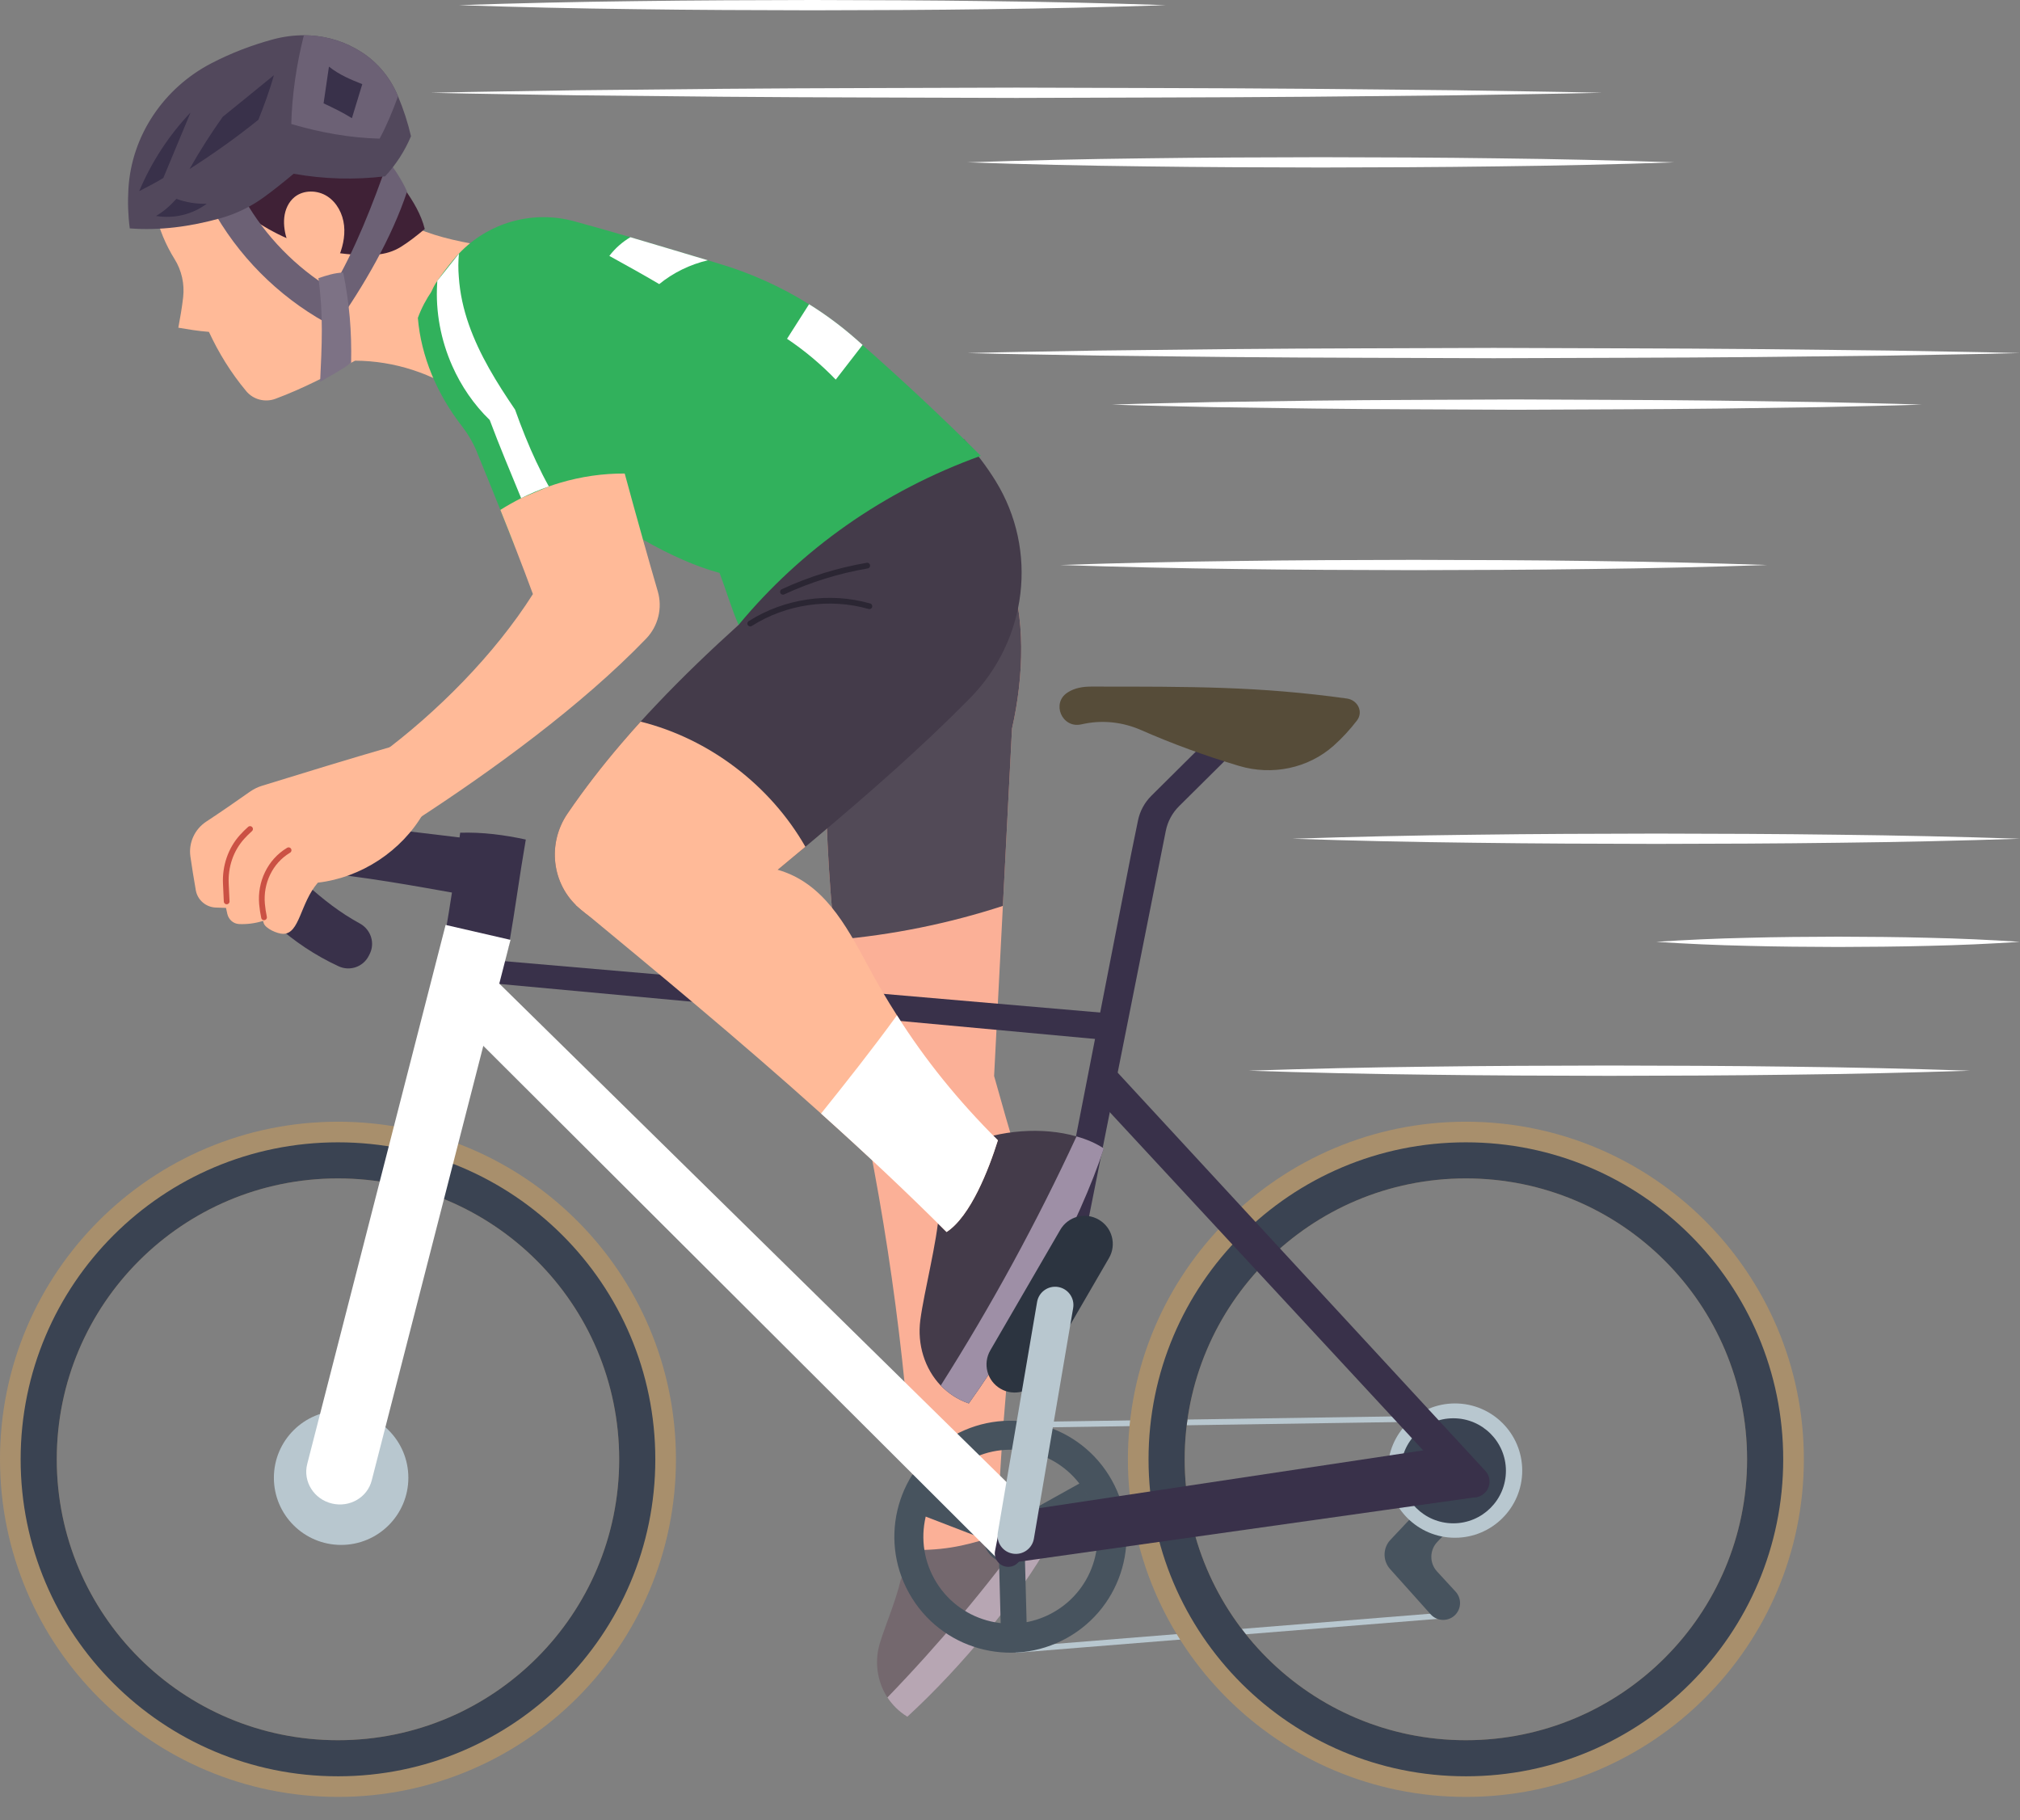<svg width="353" height="318" viewBox="0 0 353 318" fill="none" xmlns="http://www.w3.org/2000/svg">
<rect x="0" y="0" width="353" height="318" fill="#808080" stroke="none"/>
<g clip-path="url(#clip0_486_375)">
<path d="M155.075 296.577C155.932 297.864 157.059 299.008 158.448 299.873L158.565 299.945C168.042 291.255 178.267 278.872 183.425 269.534C182.442 268.553 181.252 267.715 179.908 266.995C175.418 264.527 169.331 263.618 164.561 264.473C161.496 267.112 160.017 270.993 157.42 275.973C156.383 280.196 154.985 283.204 153.795 286.968C152.758 290.219 153.263 293.776 155.075 296.577Z" fill="#74686E"/>
<path d="M155.075 296.577C155.932 297.864 157.059 299.008 158.448 299.873L158.565 299.945C168.042 291.255 178.267 278.872 183.425 269.534C182.442 268.553 181.252 267.715 179.908 266.995C172.343 277.414 164.038 287.31 155.075 296.577Z" fill="#B7A6B3"/>
<path d="M178.962 214.972C176.509 232.64 174.931 250.434 174.255 268.282C170.215 269.57 166.175 270.858 160.107 270.804C159.151 245.337 156.076 219.952 150.909 195.043C148.628 184.831 146.987 174.538 145.905 164.21C144.733 153.061 144.21 141.868 144.246 130.674C154.264 119.967 165.229 109.746 176.184 99.525C179.268 107.558 178.944 118.085 176.852 127.297C176.32 137.59 175.788 147.883 175.256 158.275C174.751 168.064 174.237 177.933 173.723 187.992C175.057 192.738 176.383 197.484 177.898 202.355C179.169 206.435 179.548 210.748 178.962 214.972Z" fill="#FBB097"/>
<path d="M176.852 127.297C176.32 137.59 175.788 147.883 175.256 158.275C165.743 161.373 155.869 163.363 145.905 164.21C144.733 153.061 144.21 141.868 144.246 130.674C154.264 119.967 165.229 109.746 176.184 99.525C179.268 107.558 178.944 118.085 176.852 127.297Z" fill="#524A57"/>
<path d="M177.456 288.274L253.334 282.168" stroke="#B8C7CF" stroke-miterlimit="10"/>
<path d="M173.84 249.02L254.263 247.805" stroke="#B8C7CF" stroke-miterlimit="10"/>
<path d="M194.291 258.62C188.844 248.858 176.482 245.337 166.699 250.794C156.906 256.242 153.407 268.589 158.863 278.35C164.318 288.13 176.671 291.633 186.455 286.176C196.238 280.719 199.746 268.39 194.291 258.62ZM163.29 275.883C159.196 268.553 161.829 259.295 169.169 255.216C176.509 251.128 185.779 253.757 189.863 261.087C193.957 268.417 191.324 277.675 183.984 281.754C176.644 285.843 167.375 283.213 163.29 275.883Z" fill="#47535E"/>
<path d="M176.572 273.226C179.197 273.226 181.324 271.101 181.324 268.48C181.324 265.859 179.197 263.735 176.572 263.735C173.948 263.735 171.82 265.859 171.82 268.48C171.82 271.101 173.948 273.226 176.572 273.226Z" fill="#47535E"/>
<path d="M188.836 259.076L173.29 267.733L175.498 271.689L191.045 263.033L188.836 259.076Z" fill="#47535E"/>
<path d="M162.006 260.209L160.374 264.436L176.981 270.832L178.613 266.606L162.006 260.209Z" fill="#47535E"/>
<path d="M179.048 270.03L174.514 270.15L174.986 287.92L179.52 287.8L179.048 270.03Z" fill="#47535E"/>
<path d="M253.388 257.99L242.983 269.03C241.639 270.453 241.612 272.677 242.92 274.136L250.007 282.042C251.188 283.357 253.253 283.348 254.416 282.024C255.408 280.89 255.39 279.197 254.371 278.089L251.125 274.559C249.782 273.1 249.8 270.849 251.161 269.408L256.851 263.411" fill="#47535E"/>
<path d="M254.263 245.202C247.78 245.202 242.514 250.452 242.514 256.936C242.514 263.42 247.78 268.67 254.263 268.67C260.746 268.67 266.012 263.411 266.012 256.936C266.012 250.461 260.755 245.202 254.263 245.202ZM254.263 265.041C249.782 265.041 246.148 261.411 246.148 256.936C246.148 252.46 249.782 248.831 254.263 248.831C258.745 248.831 262.379 252.46 262.379 256.936C262.379 261.411 258.745 265.041 254.263 265.041Z" fill="#B8C7CF"/>
<path d="M253.975 266.148C259.049 266.148 263.163 262.04 263.163 256.972C263.163 251.904 259.049 247.796 253.975 247.796C248.9 247.796 244.786 251.904 244.786 256.972C244.786 262.04 248.9 266.148 253.975 266.148Z" fill="#3A4352"/>
<path d="M256.166 195.98C223.542 195.98 197.104 222.392 197.104 254.964C197.104 287.536 223.542 313.948 256.166 313.948C288.79 313.948 315.228 287.545 315.228 254.964C315.228 222.383 288.78 195.98 256.166 195.98ZM256.166 304.042C229.024 304.042 207.023 282.069 207.023 254.964C207.023 227.858 229.024 205.886 256.166 205.886C283.307 205.886 305.309 227.858 305.309 254.964C305.309 282.069 283.307 304.042 256.166 304.042Z" fill="#A88F6C"/>
<path d="M256.166 199.582C225.535 199.582 200.711 224.382 200.711 254.964C200.711 285.545 225.535 310.346 256.166 310.346C286.797 310.346 311.621 285.554 311.621 254.964C311.621 224.373 286.797 199.582 256.166 199.582ZM256.166 304.042C229.025 304.042 207.023 282.069 207.023 254.964C207.023 227.858 229.025 205.886 256.166 205.886C283.307 205.886 305.309 227.858 305.309 254.964C305.309 282.069 283.307 304.042 256.166 304.042Z" fill="#3A4352"/>
<path d="M59.062 195.98C26.438 195.98 0 222.392 0 254.964C0 287.536 26.438 313.948 59.062 313.948C91.686 313.948 118.124 287.545 118.124 254.964C118.124 222.383 91.677 195.98 59.062 195.98ZM59.062 304.042C31.92 304.042 9.919 282.069 9.919 254.964C9.919 227.858 31.92 205.886 59.062 205.886C86.203 205.886 108.205 227.858 108.205 254.964C108.205 282.069 86.203 304.042 59.062 304.042Z" fill="#A88F6C"/>
<path d="M59.062 199.582C28.431 199.582 3.607 224.382 3.607 254.964C3.607 285.545 28.431 310.346 59.062 310.346C89.693 310.346 114.517 285.554 114.517 254.964C114.517 224.373 89.693 199.582 59.062 199.582ZM59.062 304.042C31.921 304.042 9.919 282.069 9.919 254.964C9.919 227.858 31.921 205.886 59.062 205.886C86.203 205.886 108.205 227.858 108.205 254.964C108.205 282.069 86.203 304.042 59.062 304.042Z" fill="#3A4352"/>
<path d="M193.723 177.033L86.419 167.785L85.112 171.711L192.893 181.662L193.723 177.033Z" fill="#39314A"/>
<path d="M81.884 180.158L175.139 273.163L177.456 260.475L86.311 170.927L81.884 180.158Z" fill="white"/>
<path d="M77.601 164.354C78.773 157.528 79.522 152.791 80.414 145.488C84.309 145.371 88.133 145.866 91.884 146.685C90.712 153.493 90.135 158.221 88.881 165.497C85.752 164.867 80.64 165.335 77.601 164.354Z" fill="#39314A"/>
<path d="M82.695 146.613C73.931 145.542 65.157 144.47 56.149 143.552C52.119 143.137 48.214 145.227 46.402 148.847C46.185 149.27 45.978 149.711 45.78 150.143C43.994 154.07 44.986 158.662 48.187 161.562C51.397 164.462 55.067 166.92 59.161 168.82C61.118 169.73 63.444 168.946 64.427 167.028C64.481 166.92 64.535 166.821 64.589 166.713C65.581 164.768 64.815 162.408 62.894 161.355C59.431 159.464 56.555 157.221 53.462 154.439C53.074 154.088 52.957 153.511 53.174 153.034C53.174 153.025 53.183 153.016 53.183 153.016C53.399 152.548 53.886 152.269 54.391 152.314C63.534 153.124 72.236 154.745 81.298 156.357C81.55 154.106 82.254 149.612 82.695 146.613Z" fill="#39314A"/>
<path d="M212.992 127.333L201.189 139.049C200.016 140.22 199.205 141.706 198.871 143.335L197.681 149.153L173.894 270.921C173.858 271.11 173.831 271.299 173.84 271.488C173.876 272.542 174.633 273.478 175.715 273.703C176.987 273.965 178.24 273.145 178.502 271.875L203.722 145.182C204.047 143.534 204.859 142.03 206.049 140.85L216.824 130.161C215.544 129.215 214.263 128.27 212.992 127.333Z" fill="#39314A"/>
<path d="M59.612 269.921C66.101 269.921 71.361 264.668 71.361 258.188C71.361 251.707 66.101 246.454 59.612 246.454C53.123 246.454 47.862 251.707 47.862 258.188C47.862 264.668 53.123 269.921 59.612 269.921Z" fill="#B8C7CF"/>
<path d="M53.688 255.783L77.871 161.598L89.215 164.21L64.959 258.656C64.201 261.619 61.136 263.411 58.052 262.699C54.869 261.97 52.903 258.845 53.688 255.783Z" fill="white"/>
<path d="M190.648 119.958C208.357 119.958 219.98 119.913 235.345 122.038C237.257 122.299 238.303 124.353 237.131 125.883C235.931 127.45 234.579 128.927 233.073 130.269C228.592 134.267 222.289 135.537 216.527 133.817C210.657 132.061 204.922 129.981 199.421 127.558C196.319 126.199 192.893 125.775 189.575 126.433C189.34 126.478 189.097 126.523 188.862 126.577C185.553 127.234 183.714 122.831 186.545 121.003C186.59 120.976 186.626 120.949 186.671 120.922C187.843 120.192 189.25 119.958 190.648 119.958Z" fill="#564C39"/>
<path d="M193.542 185.489L259.565 256.981C260.521 258.017 260.548 259.61 259.619 260.673C258.537 261.916 256.616 261.943 255.498 260.736L191.648 191.846L193.542 185.489Z" fill="#39314A"/>
<path d="M176.572 273.064L258.212 261.538L252.703 252.802L179.43 263.825L176.572 273.064Z" fill="#39314A"/>
<path d="M169.485 122.011C161.072 130.548 151.947 138.527 142.596 146.388C141.983 146.911 141.37 147.433 140.747 147.946L136.365 151.593C133.425 154.043 130.468 156.492 127.51 158.941C119.954 165.218 108.917 165.263 101.46 158.878C101.361 158.797 101.271 158.707 101.171 158.626C96.383 154.475 95.608 147.343 99.188 142.12C102.127 137.815 105.283 133.754 108.583 129.9C109.693 128.603 110.811 127.333 111.947 126.082C112.84 125.1 113.741 124.127 114.661 123.164C119.341 118.211 124.21 113.573 129.07 109.179C130.125 105.19 129.981 100.363 130.747 96.283C139.061 88.629 154.174 81.155 168.439 76.697C170.576 79.066 172.424 81.515 173.975 84.018C181.486 96.166 179.521 111.835 169.485 122.011Z" fill="#443B4A"/>
<path d="M140.747 147.946L136.365 151.593C133.425 154.043 130.468 156.492 127.51 158.941C119.954 165.218 108.917 165.263 101.46 158.878C101.361 158.797 101.271 158.707 101.171 158.626C96.383 154.475 95.608 147.343 99.188 142.12C102.127 137.815 105.283 133.754 108.583 129.9C109.693 128.603 110.811 127.333 111.947 126.082C123.949 129.071 134.607 137.212 140.747 147.946Z" fill="#FFBA98"/>
<path d="M131.108 108.945C137.204 105.064 144.985 103.929 151.929 105.919" stroke="#2B2633" stroke-linecap="round" stroke-linejoin="round"/>
<path d="M136.825 103.398C141.505 101.227 146.464 99.687 151.55 98.823" stroke="#2B2633" stroke-linecap="round" stroke-linejoin="round"/>
<path d="M81.244 69.259C75.707 65.251 68.882 63.036 62.047 63.018C57.556 65.477 52.939 67.899 48.115 69.682C46.312 70.348 44.265 69.817 43.039 68.349C40.316 65.089 38.206 61.631 36.51 57.984C34.49 57.822 32.822 57.534 31.163 57.255C31.479 55.571 31.794 53.788 32.002 51.969C32.272 49.636 31.758 47.268 30.514 45.278C28.945 42.757 27.8 40.019 27.169 37.155C25.464 29.483 28.999 21.639 35.699 17.506C37.935 16.128 40.316 14.94 42.822 13.958C51.271 10.662 61.028 13.724 65.798 21.432C65.861 21.54 65.924 21.639 65.987 21.747C67.43 24.134 68.097 26.871 68.268 29.645C68.503 33.436 70.712 36.453 72.912 39.92C76.97 41.604 80.874 42.333 85.852 43.171C84.283 51.645 81.83 61.911 81.244 69.259Z" fill="#FFBA98"/>
<path d="M39.892 34.742C46.736 41.451 56.474 45.08 65.798 44.477C67.312 44.378 68.791 43.918 70.081 43.117C71.451 42.261 72.831 41.181 74.229 40.01C72.975 34.949 68.665 30.717 66.537 27.412C56.429 26.439 48.079 27.664 39.892 34.742Z" fill="#3F2136"/>
<path d="M42.759 34.913C46.402 41.289 51.686 46.71 57.971 50.528C61.965 43.927 65.23 35.48 67.808 28.096C68.881 29.402 70.306 31.581 71.136 33.472C68.44 41.577 63.642 49.853 58.476 57.183C49.937 52.824 42.678 45.989 37.809 37.732C39.26 36.831 40.721 35.931 42.759 34.913Z" fill="#6C6175"/>
<path d="M71.821 23.801C70.721 26.439 69.107 28.862 67.303 30.807C61.992 31.446 56.582 31.302 51.316 30.357C49.45 31.914 47.736 33.283 46.041 34.508C43.796 36.129 41.289 37.344 38.62 38.101C33.255 39.614 27.854 40.307 22.678 39.902C22.381 37.669 22.299 35.309 22.444 32.932C23.012 23.63 28.638 15.372 36.916 11.067C40.333 9.293 43.958 7.889 47.773 6.862C49.522 6.394 51.316 6.16 53.102 6.16C56.221 6.169 59.314 6.916 62.083 8.456C62.272 8.564 62.461 8.672 62.642 8.78C65.689 10.563 68.043 13.301 69.441 16.543C69.486 16.642 69.522 16.732 69.558 16.831C70.513 19.1 71.28 21.441 71.821 23.801Z" fill="#52485C"/>
<path d="M69.558 16.831C68.629 19.352 67.61 21.865 66.339 24.224C61.1 24.089 55.924 23.143 50.901 21.666C51.028 16.669 51.785 11.364 53.102 6.16C56.221 6.169 59.314 6.916 62.083 8.456C62.272 8.564 62.461 8.672 62.642 8.78C65.689 10.563 68.043 13.301 69.441 16.543C69.486 16.642 69.522 16.732 69.558 16.831Z" fill="#6C6175"/>
<path d="M33.12 29.537C34.941 26.304 36.952 23.179 38.936 20.397C41.785 18.091 44.644 15.777 47.863 13.139C47.096 15.894 46.095 18.578 45.149 20.928C41.343 23.999 37.34 26.835 33.12 29.537Z" fill="#39314A"/>
<path d="M24.328 33.391C25.816 32.626 27.304 31.869 28.539 31.095C30.126 27.286 31.713 23.468 33.3 19.658C29.585 23.576 26.555 28.132 24.328 33.391Z" fill="#39314A"/>
<path d="M27.268 37.732C28.539 36.984 29.684 36.012 30.83 34.742C32.516 35.363 34.319 35.651 36.123 35.597C33.661 37.453 30.442 38.254 27.268 37.732Z" fill="#39314A"/>
<path d="M57.484 11.644C57.168 13.778 56.862 15.912 56.546 18.055C58.223 18.848 59.892 19.64 61.496 20.649C62.101 18.668 62.705 16.687 63.309 14.705C61.334 13.913 59.359 13.12 57.484 11.644Z" fill="#39314A"/>
<path d="M59.008 45.296C59.837 43.45 60.342 41.406 60.126 39.389C59.91 37.372 58.891 35.39 57.186 34.292C55.482 33.193 53.066 33.148 51.488 34.418C50.415 35.282 49.819 36.633 49.675 38.002C49.531 39.371 49.783 40.748 50.198 42.054" fill="#FFBA98"/>
<path d="M55.942 66.719C56.248 60.254 56.528 54.95 55.644 48.601C57.042 48.133 58.44 47.673 59.981 47.619C61.073 53.167 61.469 57.741 61.361 63.388C59.774 64.594 57.781 65.612 55.942 66.719Z" fill="#7D7285"/>
<path d="M171.406 79.633C154.3 85.792 139.963 96.049 129.07 109.179C127.835 106.369 126.699 102.569 125.743 100.093C121.749 99.039 117.141 97.004 112.362 94.275C107.574 91.556 102.623 88.143 97.934 84.334C96.519 83.19 95.13 82.019 93.778 80.803H93.769C87.799 75.463 82.542 69.61 79.035 63.937C78.259 62.685 77.574 61.451 76.979 60.227C75.275 56.697 74.193 53.878 75.473 50.816V50.798C75.698 50.24 76.005 49.663 76.411 49.087C76.438 49.042 76.465 49.006 76.492 48.97C77.349 47.745 78.259 46.557 79.215 45.404C79.522 45.026 79.846 44.666 80.189 44.315C85.32 38.902 93.02 36.678 100.306 38.65C103.561 39.533 106.843 40.469 110.153 41.442C114.607 42.748 119.116 44.116 123.687 45.476C124.327 45.674 124.959 45.863 125.599 46.053C131.162 47.7 136.464 50.087 141.37 53.148C144.264 54.95 147.014 56.994 149.584 59.254C149.963 59.587 150.342 59.92 150.72 60.263C157.727 66.449 164.679 72.915 171.388 79.633H171.406Z" fill="#31B15C"/>
<path d="M134.607 67.052C133.804 76.13 131.316 85.063 127.312 93.258" stroke="#31B15C" stroke-linecap="round" stroke-linejoin="round"/>
<path d="M129.386 95.59C135.959 91.97 141.757 86.954 146.275 80.975" stroke="#31B15C" stroke-linecap="round" stroke-linejoin="round"/>
<path d="M164.39 242.077C165.698 243.41 167.294 244.491 169.151 245.148L169.305 245.202C178.908 231.784 188.646 213.621 192.893 200.653C191.496 199.735 189.882 199.042 188.123 198.555C182.181 196.826 174.652 197.457 169.079 199.897C165.932 204.03 166.194 204.76 164.111 211.622C163.75 217.106 161.478 225.67 160.829 230.641C160.261 234.927 161.613 239.16 164.39 242.077Z" fill="#443B4A"/>
<path d="M164.39 242.077C165.698 243.41 167.294 244.491 169.151 245.148L169.305 245.202C178.908 231.784 188.646 213.621 192.893 200.654C191.496 199.735 189.882 199.042 188.123 198.555C181.189 213.54 173.254 228.101 164.39 242.077Z" fill="#9E8FA6"/>
<path d="M174.381 199.231C172.776 204.337 169.611 212.504 165.418 215.251C158.259 208.101 150.892 201.203 143.48 194.557C128.98 181.526 114.3 169.433 100.622 158.113C102.425 153.016 103.687 148.315 104.851 143.471C114.427 145.722 125.166 148.874 135.932 151.971C143.822 154.241 147.736 161.418 151.622 168.64C153.254 171.684 154.949 174.592 156.744 177.393C161.694 185.201 167.366 192.225 174.381 199.231Z" fill="#FFBA98"/>
<path d="M174.381 199.231C172.776 204.337 169.611 212.504 165.418 215.251C158.259 208.101 150.892 201.203 143.48 194.557C147.952 188.983 152.416 183.345 156.744 177.393C161.694 185.201 167.366 192.225 174.381 199.231Z" fill="white"/>
<path d="M83.318 78.93C84.697 82.298 86.077 85.675 87.439 89.088C88.25 91.114 89.062 93.168 89.864 95.23C92.245 93.627 95.175 92.933 98.25 92.987C101.307 92.204 104.625 92.177 107.943 92.924C109.693 93.321 111.289 94.167 112.659 95.311C112.56 94.969 112.461 94.617 112.371 94.275C111.271 90.385 110.216 86.54 109.179 82.731C109.052 82.262 108.926 81.785 108.8 81.317C107.348 75.959 105.942 70.664 104.544 65.378C104.391 64.774 104.228 64.189 104.075 63.595C103.976 63.505 103.868 63.414 103.768 63.333C99.494 59.668 95.202 56.787 90.703 54.283C87.394 52.311 83.841 50.483 80.198 48.403C79.594 48.061 78.981 47.709 78.376 47.349C77.682 48.052 77.015 48.79 76.411 49.574C76.086 49.979 75.779 50.384 75.5 50.798C75.491 50.798 75.491 50.807 75.491 50.816C74.499 52.239 73.66 53.806 73.02 55.544C73.588 62.28 76.348 68.818 80.694 74.419C81.758 75.797 82.659 77.309 83.327 78.93H83.318Z" fill="#31B15C"/>
<path d="M91.072 87.035C89.828 87.665 88.62 88.35 87.439 89.088C89.368 93.897 91.28 98.778 93.128 103.794C86.447 114.339 76.356 124.488 66.321 131.908C68.25 136.582 69.468 140.139 72.407 143.471C85.987 134.673 101.704 123.227 112.921 111.574C115.022 109.386 115.797 106.234 114.95 103.325C114.057 100.273 113.2 97.265 112.362 94.275C111.262 90.385 110.207 86.54 109.17 82.731C105.319 82.713 101.55 83.271 97.934 84.334C97.258 84.532 96.582 84.748 95.915 84.991" fill="#FFBA98"/>
<path d="M95.915 84.991C94.255 85.567 92.641 86.252 91.072 87.035C89.233 82.551 87.276 77.931 85.581 73.383C82.813 70.7 80.594 67.458 79.035 63.937C77.042 59.443 76.095 54.481 76.393 49.583C76.402 49.411 76.411 49.249 76.42 49.087V49.069L76.519 48.943L80.198 44.315C80.072 45.665 80.062 47.034 80.18 48.394C80.369 51.231 80.991 54.022 81.929 56.697C83.805 62.037 86.825 66.891 90.008 71.564C91.144 74.752 92.371 77.832 93.769 80.795H93.778C94.445 82.226 95.148 83.622 95.915 84.991Z" fill="white"/>
<path d="M123.696 45.476C120.594 46.206 117.664 47.629 115.202 49.637C112.416 47.989 109.449 46.35 106.482 44.711C107.519 43.351 108.773 42.27 110.161 41.442C114.616 42.748 119.124 44.116 123.696 45.476Z" fill="white"/>
<path d="M150.738 60.263C149.178 62.28 147.618 64.306 146.049 66.323C143.471 63.649 140.612 61.253 137.537 59.191C138.818 57.174 140.098 55.166 141.388 53.149C144.282 54.95 147.032 56.994 149.602 59.254C149.981 59.587 150.36 59.921 150.738 60.263Z" fill="white"/>
<path d="M45.978 160.896C46.005 161.013 46.041 161.13 46.068 161.247C46.339 162.237 48.494 163.156 49.477 163.156C52.389 163.156 52.443 157.789 55.545 154.214C63.138 153.331 70.207 148.685 74.012 142.057C72.136 137.68 70.378 134.015 68.394 130.467C60.685 132.691 53.129 135.024 45.798 137.284C45.031 137.518 44.31 137.878 43.652 138.338C41.19 140.067 38.71 141.796 36.05 143.543C34.021 144.875 32.93 147.253 33.273 149.648C33.553 151.539 33.85 153.484 34.22 155.556C34.526 157.249 35.978 158.5 37.709 158.563C38.241 158.581 38.828 158.599 39.495 158.626C39.567 158.969 39.639 159.311 39.729 159.689C39.955 160.653 40.766 161.391 41.758 161.445C43.147 161.508 44.553 161.337 45.978 160.896Z" fill="#FFBA98"/>
<path d="M46.14 160.274C45.978 159.509 45.861 158.734 45.789 157.942C45.455 154.214 47.177 150.522 50.378 148.586C50.396 148.577 50.414 148.559 50.432 148.55" stroke="#CB5144" stroke-linecap="round" stroke-linejoin="round"/>
<path d="M39.612 157.492C39.567 156.483 39.522 155.466 39.468 154.403C39.323 151.413 40.297 148.442 42.308 146.217C42.75 145.731 43.21 145.272 43.697 144.839" stroke="#CB5144" stroke-linecap="round" stroke-linejoin="round"/>
<path d="M102.407 60.065C105.436 67.053 107.619 74.401 108.89 81.911" stroke="#31B15C" stroke-linecap="round" stroke-linejoin="round"/>
<path d="M110.757 68.007C110.639 71.87 109.837 75.716 108.403 79.3" stroke="#31B15C" stroke-linecap="round" stroke-linejoin="round"/>
<path d="M174.85 242.636C172.496 241.276 171.694 238.268 173.064 235.918L185.282 214.873C186.644 212.522 189.656 211.721 192.009 213.09C194.363 214.449 195.165 217.457 193.795 219.807L181.576 240.853C180.206 243.203 177.194 243.995 174.85 242.636Z" fill="#2C3440"/>
<path d="M174.372 267.76L181.234 227.471C181.531 225.733 183.182 224.562 184.922 224.859C186.662 225.157 187.834 226.804 187.537 228.542L180.675 268.832C180.377 270.57 178.727 271.74 176.987 271.443C175.246 271.155 174.074 269.507 174.372 267.76Z" fill="#B8C7CF"/>
<path d="M75.274 16.209C83.805 16.002 92.335 15.921 100.865 15.768L126.455 15.516C143.516 15.372 160.567 15.381 177.627 15.309C194.687 15.381 211.739 15.372 228.799 15.516L254.389 15.768C262.919 15.921 271.45 16.002 279.98 16.209C271.45 16.416 262.919 16.497 254.389 16.651L228.799 16.903C211.739 17.047 194.687 17.038 177.627 17.11C160.567 17.038 143.516 17.047 126.455 16.903L100.865 16.651C92.326 16.497 83.805 16.416 75.274 16.209Z" fill="white"/>
<path d="M169.052 28.366C179.349 28.015 189.638 27.781 199.935 27.664C210.233 27.52 220.521 27.484 230.819 27.466C241.116 27.484 251.405 27.52 261.702 27.664C272 27.781 282.288 28.015 292.586 28.366C282.288 28.718 272 28.952 261.702 29.069C251.405 29.213 241.116 29.249 230.819 29.267C220.521 29.249 210.233 29.213 199.935 29.069C189.638 28.952 179.34 28.718 169.052 28.366Z" fill="white"/>
<path d="M80.198 0.901C90.495 0.549 100.784 0.315 111.081 0.198C121.379 0.054 131.667 0.018 141.965 0C152.262 0.018 162.551 0.054 172.848 0.198C183.146 0.315 193.434 0.549 203.732 0.901C193.434 1.252 183.146 1.486 172.848 1.603C162.551 1.747 152.262 1.783 141.965 1.801C131.667 1.783 121.379 1.747 111.081 1.603C100.784 1.486 90.486 1.252 80.198 0.901Z" fill="white"/>
<path d="M169.052 61.686C176.716 61.478 184.381 61.397 192.045 61.244L215.039 60.992C230.368 60.848 245.697 60.857 261.026 60.785C276.355 60.857 291.684 60.848 307.013 60.992L330.006 61.244C337.671 61.397 345.335 61.478 353 61.686C345.335 61.893 337.671 61.974 330.006 62.127L307.013 62.379C291.684 62.523 276.355 62.514 261.026 62.586C245.697 62.514 230.368 62.523 215.039 62.379L192.045 62.127C184.381 61.974 176.716 61.893 169.052 61.686Z" fill="white"/>
<path d="M194.3 70.691C200.197 70.484 206.094 70.403 211.991 70.249L229.683 69.997C241.477 69.853 253.28 69.862 265.074 69.79C276.869 69.862 288.672 69.853 300.466 69.997L318.158 70.249C324.055 70.403 329.952 70.484 335.849 70.691C329.952 70.898 324.055 70.979 318.158 71.132L300.466 71.384C288.672 71.528 276.869 71.519 265.074 71.591C253.28 71.519 241.477 71.528 229.683 71.384L211.991 71.132C206.094 70.979 200.197 70.898 194.3 70.691Z" fill="white"/>
<path d="M185.282 98.715C195.58 98.364 205.868 98.129 216.166 98.012C226.463 97.868 236.752 97.832 247.049 97.814C257.347 97.832 267.635 97.868 277.933 98.012C288.23 98.129 298.519 98.364 308.816 98.715C298.519 99.066 288.23 99.3 277.933 99.417C267.635 99.561 257.347 99.597 247.049 99.615C236.752 99.597 226.463 99.561 216.166 99.417C205.868 99.291 195.571 99.057 185.282 98.715Z" fill="white"/>
<path d="M225.877 146.541C236.472 146.19 247.068 145.956 257.654 145.839C268.249 145.695 278.844 145.659 289.43 145.641C300.025 145.659 310.62 145.695 321.206 145.839C331.801 145.956 342.396 146.19 352.982 146.541C342.387 146.893 331.792 147.127 321.206 147.244C310.611 147.388 300.016 147.424 289.43 147.442C278.835 147.424 268.24 147.388 257.654 147.244C247.068 147.127 236.472 146.893 225.877 146.541Z" fill="white"/>
<path d="M289.439 164.552C294.732 164.201 300.034 163.966 305.327 163.849C310.62 163.705 315.922 163.669 321.215 163.651C326.508 163.669 331.81 163.705 337.103 163.849C342.396 163.966 347.698 164.201 352.991 164.552C347.698 164.903 342.396 165.137 337.103 165.254C331.81 165.398 326.508 165.434 321.215 165.452C315.922 165.434 310.62 165.398 305.327 165.254C300.034 165.137 294.732 164.903 289.439 164.552Z" fill="white"/>
<path d="M218.195 187.065C228.7 186.714 239.214 186.479 249.718 186.362C260.223 186.218 270.737 186.182 281.242 186.164C291.747 186.182 302.261 186.218 312.766 186.362C323.271 186.479 333.785 186.714 344.289 187.065C333.785 187.416 323.271 187.65 312.766 187.767C302.261 187.911 291.747 187.947 281.242 187.965C270.737 187.947 260.223 187.911 249.718 187.767C239.205 187.65 228.7 187.416 218.195 187.065Z" fill="white"/>
</g>
<defs>
<clipPath id="clip0_486_375">
<rect width="353" height="318" fill="white"/>
</clipPath>
</defs>
</svg>
